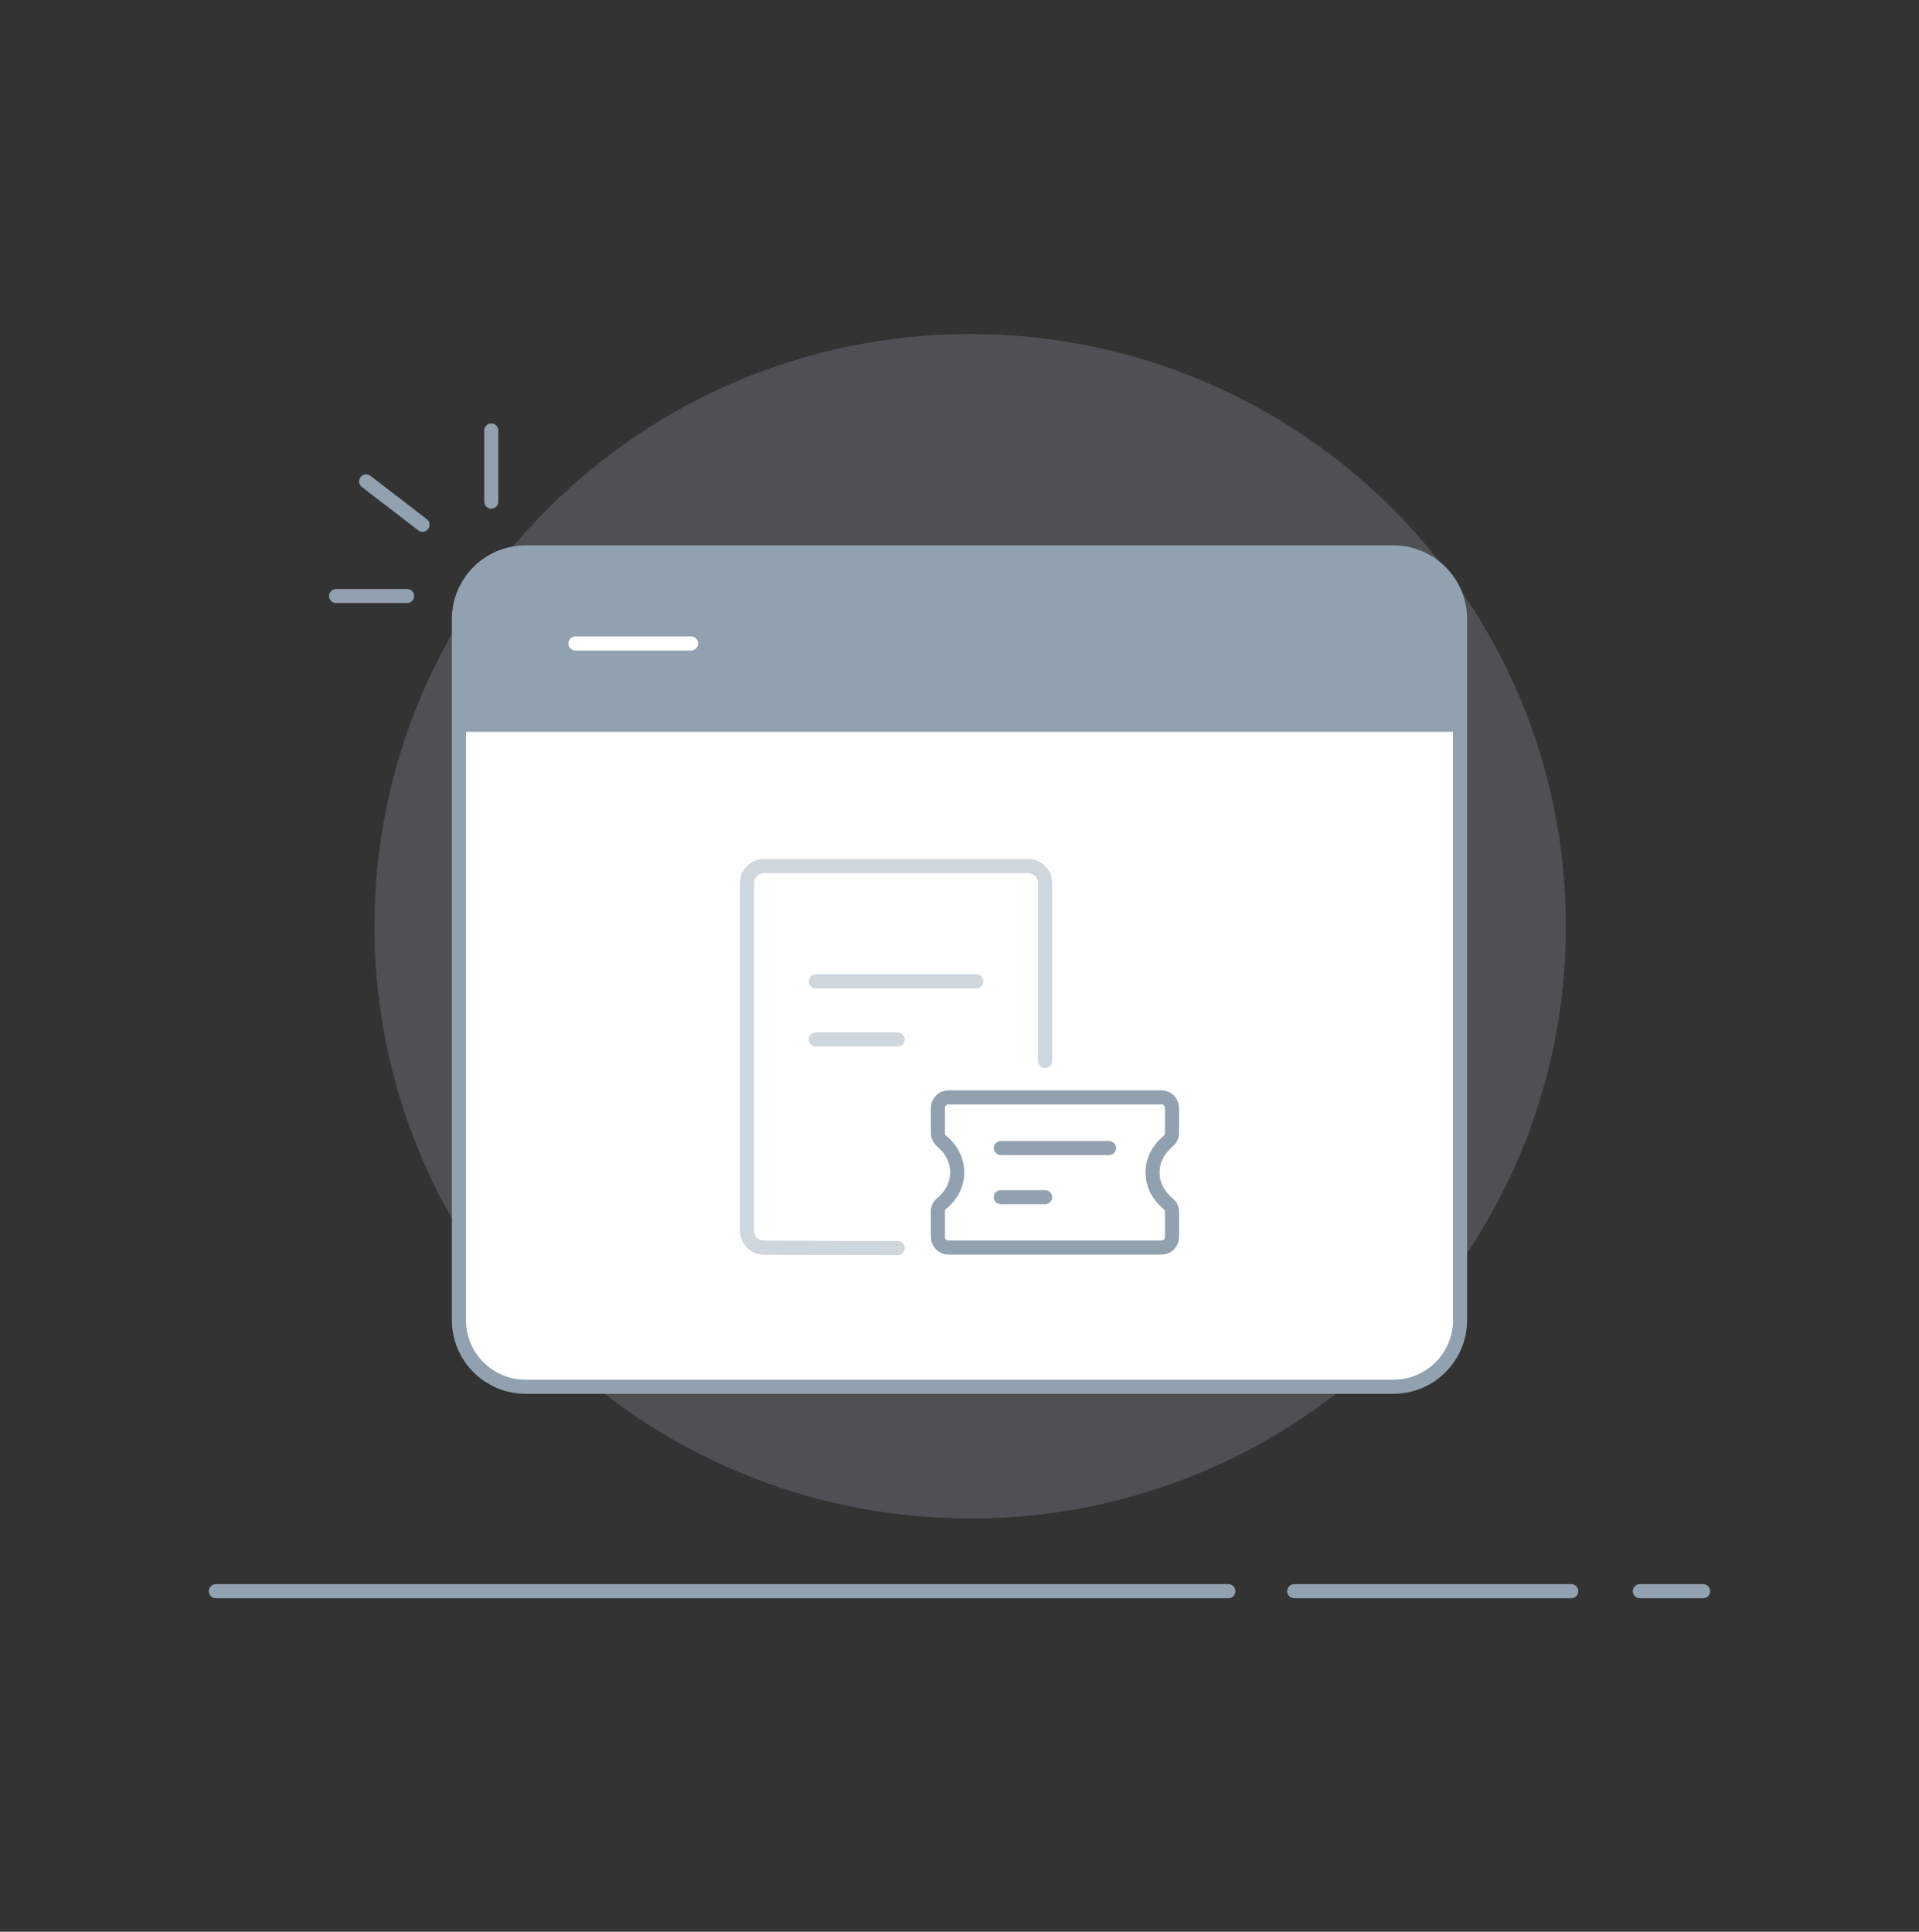 <svg width="150" height="151" viewBox="0 0 150 151" fill="none" xmlns="http://www.w3.org/2000/svg">
<rect x="0" y="0" width="150" height="151" fill="#333333" stroke="none"/>
<path opacity="0.2" d="M75.84 118.7C101.56 118.7 122.4 97.97 122.4 72.41C122.4 46.85 101.55 26.11 75.84 26.11C50.13 26.11 29.27 46.84 29.27 72.4C29.27 97.96 50.12 118.69 75.83 118.69L75.84 118.7Z" fill="#BEC6D2"/>
<path d="M128.18 124.38H133.13M101.16 124.38H122.82M16.87 124.38H96.02" stroke="#91A1B0" stroke-width="1.1" stroke-linecap="round" stroke-linejoin="round"/>
<path d="M26.27 46.59H31.82" stroke="#91A1B0" stroke-width="1.1" stroke-linecap="round" stroke-linejoin="round"/>
<path d="M38.4 33.65V39.21" stroke="#91A1B0" stroke-width="1.1" stroke-linecap="round" stroke-linejoin="round"/>
<path d="M28.62 37.63L33.03 41.02" stroke="#91A1B0" stroke-width="1.1" stroke-linecap="round" stroke-linejoin="round"/>
<path d="M41.09 43.18H108.91C111.79 43.18 114.13 45.51 114.13 48.4V103.18C114.13 106.06 111.8 108.4 108.91 108.4H41.09C38.21 108.4 35.87 106.07 35.87 103.18V48.4C35.87 45.52 38.2 43.18 41.09 43.18Z" fill="white" stroke="#91A1B0" stroke-width="1.1" stroke-miterlimit="10"/>
<path d="M114.13 56.81H35.87V48.36C35.87 45.5 38.19 43.18 41.05 43.18H108.91C111.79 43.18 114.12 45.51 114.12 48.39V56.81H114.13Z" fill="#91A1B0" stroke="#91A1B0" stroke-width="0.79" stroke-linecap="round" stroke-linejoin="round"/>
<path d="M54.02 50.3H44.98" stroke="white" stroke-width="1.1" stroke-miterlimit="10" stroke-linecap="round"/>
<path d="M70.17 97.56C67.06 97.56 59.72 97.53 59.72 97.53C58.99 97.53 58.39 96.93 58.39 96.2V69.03C58.39 68.29 58.99 67.7 59.72 67.7H80.36C81.1 67.7 81.69 68.3 81.69 69.03V82.94" fill="white"/>
<path d="M70.17 97.56C67.06 97.56 59.72 97.53 59.72 97.53C58.99 97.53 58.39 96.93 58.39 96.2V69.03C58.39 68.29 58.99 67.7 59.72 67.7H80.36C81.1 67.7 81.69 68.3 81.69 69.03V82.94" stroke="#CED6DE" stroke-width="1.1" stroke-linecap="round" stroke-linejoin="round"/>
<path d="M63.77 76.7H76.31" stroke="#CED6DE" stroke-width="1.1" stroke-linecap="round" stroke-linejoin="round"/>
<path d="M63.77 81.25H70.17" stroke="#CED6DE" stroke-width="1.1" stroke-linecap="round" stroke-linejoin="round"/>
<path d="M73.31 94.72V96.7C73.31 97.15 73.68 97.52 74.13 97.52H90.79C91.24 97.52 91.61 97.15 91.61 96.7V94.72C91.61 94.48 91.5 94.25 91.31 94.09C90.87 93.73 90.09 92.92 90.09 91.65C90.09 90.38 90.87 89.57 91.31 89.2C91.5 89.04 91.61 88.81 91.61 88.57V86.6C91.61 86.15 91.24 85.78 90.79 85.78H74.13C73.68 85.78 73.31 86.15 73.31 86.6V88.56C73.31 88.8 73.42 89.03 73.6 89.19C74.05 89.55 74.82 90.38 74.82 91.65C74.82 92.91 74.04 93.72 73.6 94.08C73.41 94.24 73.3 94.47 73.3 94.71L73.31 94.72Z" fill="white" stroke="#91A1B0" stroke-width="1.1" stroke-miterlimit="10"/>
<path d="M81.69 93.58H78.23" stroke="#91A1B0" stroke-width="1.1" stroke-linecap="round" stroke-linejoin="round"/>
<path d="M78.23 89.74H86.69" stroke="#91A1B0" stroke-width="1.1" stroke-linecap="round" stroke-linejoin="round"/>
</svg>

